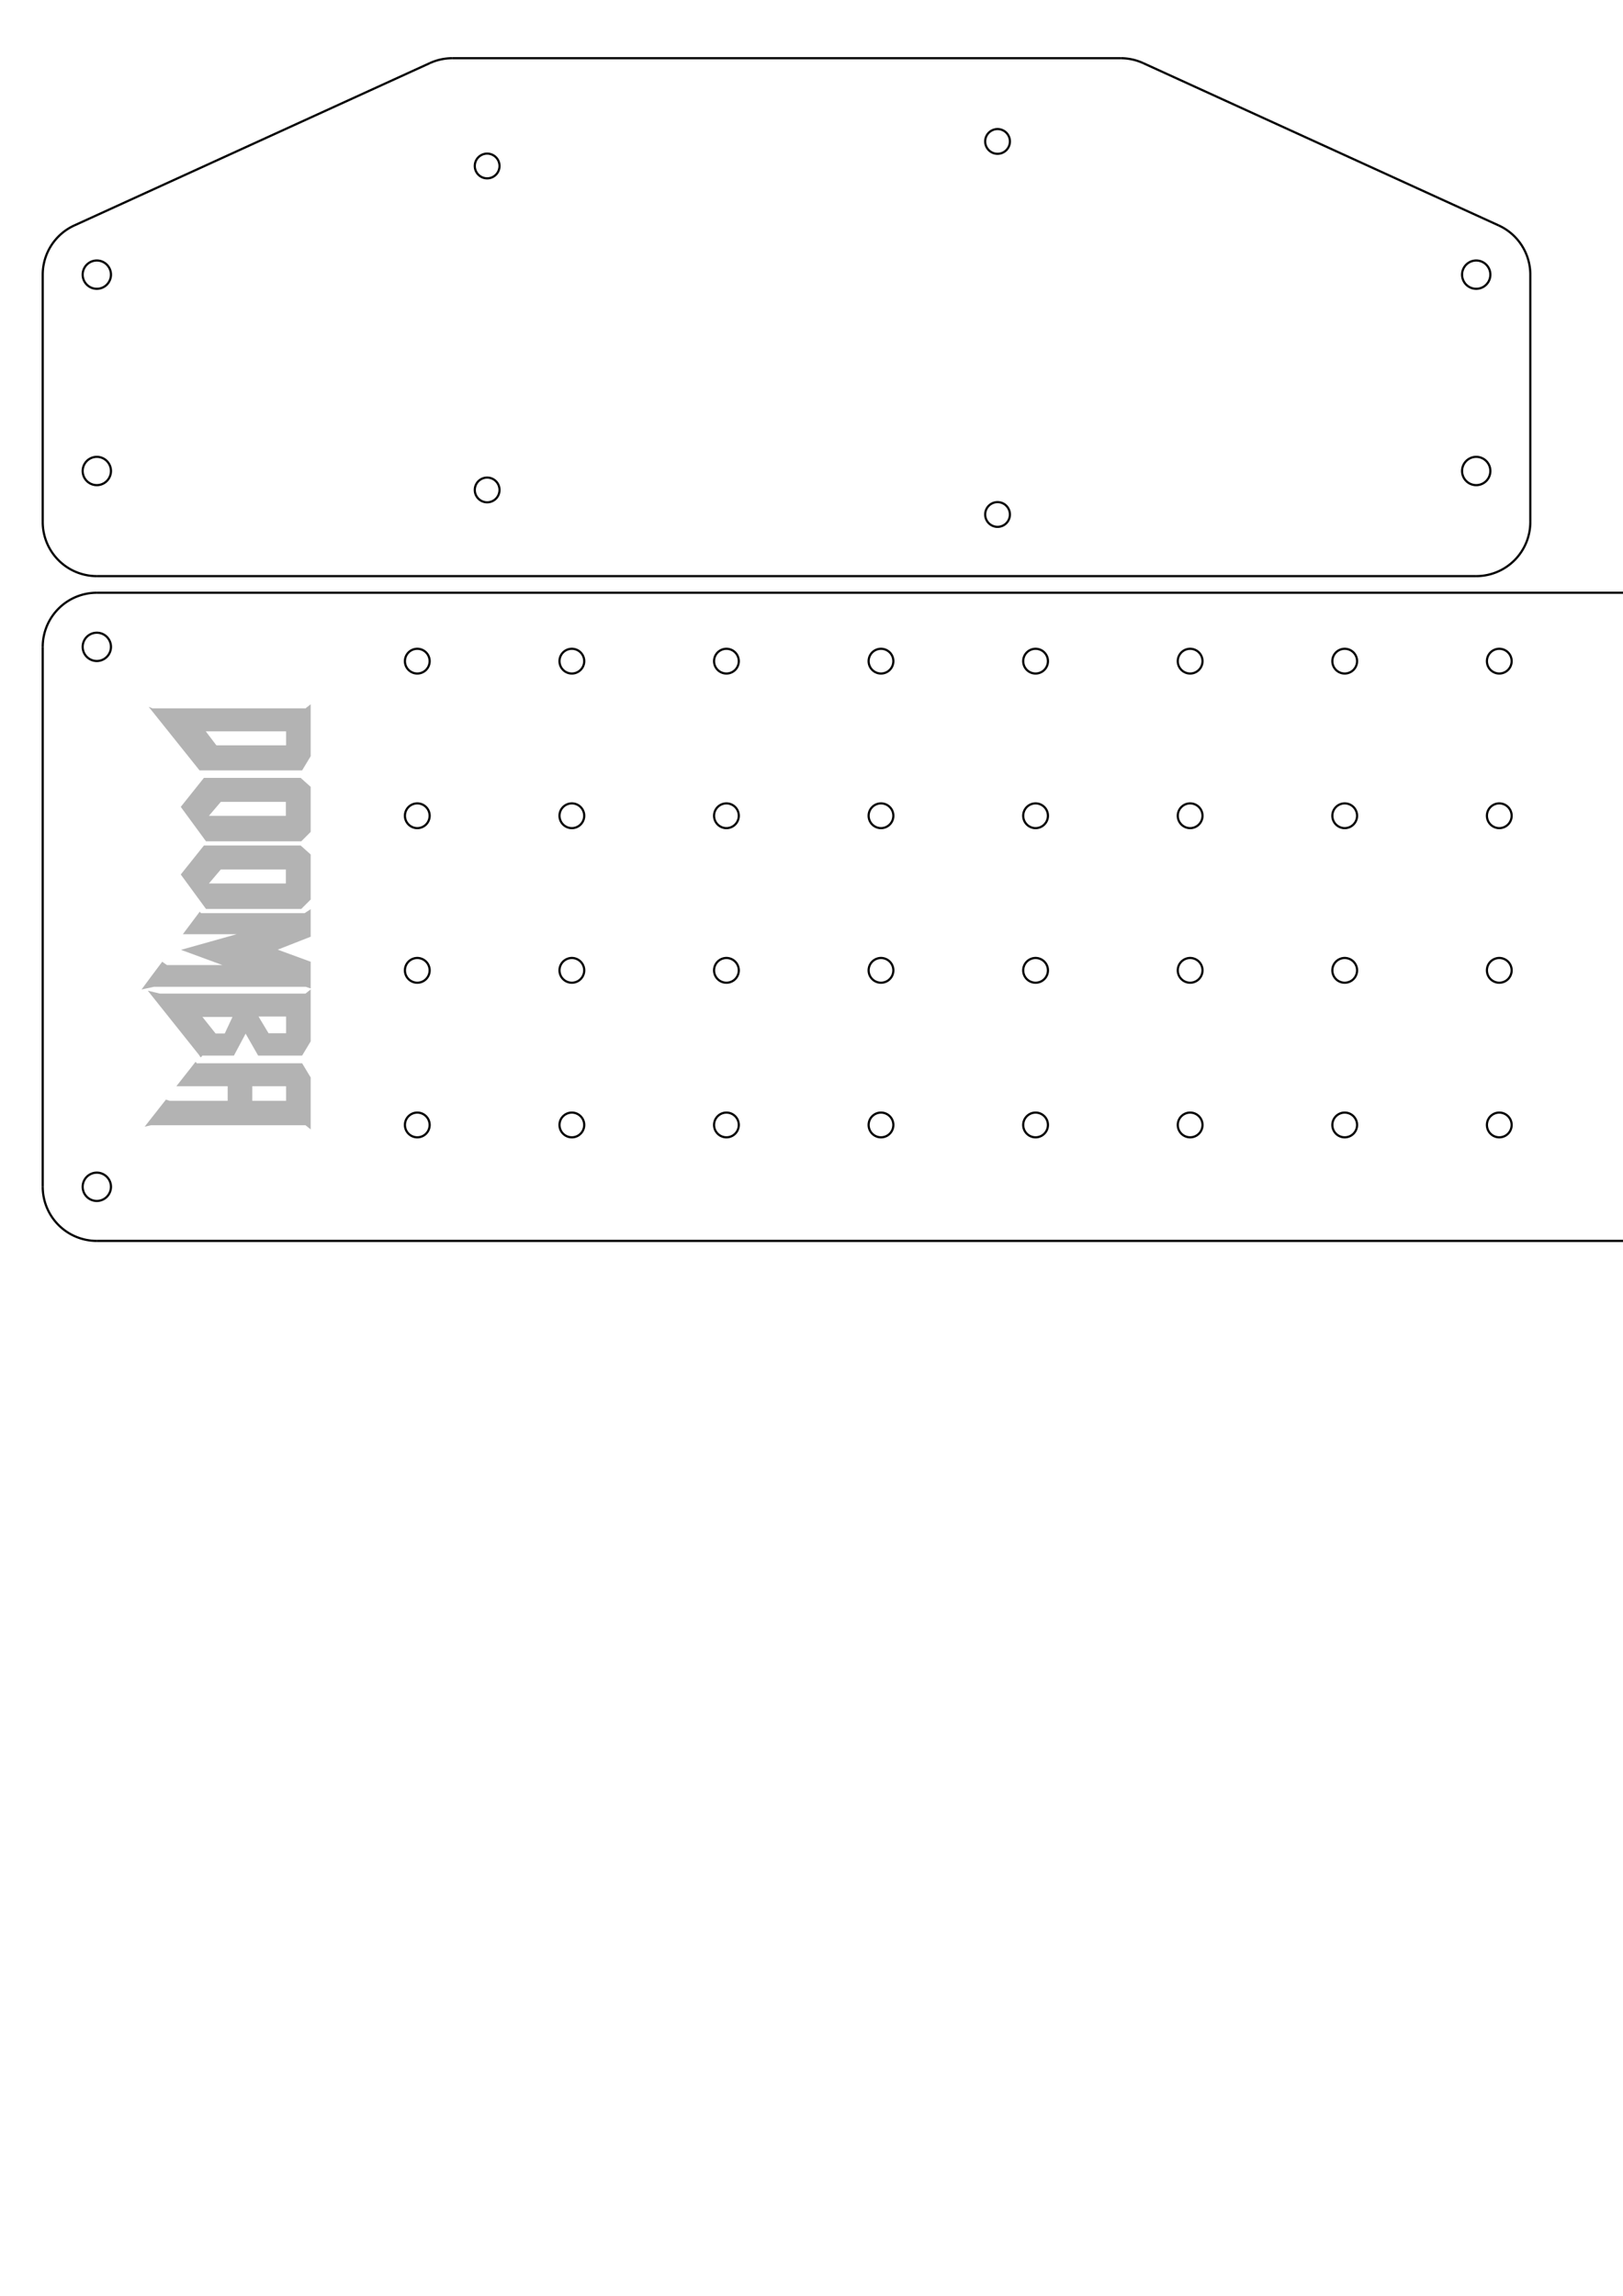 <?xml version="1.0" encoding="UTF-8" standalone="no"?>
<svg
   xmlns:dc="http://purl.org/dc/elements/1.1/"
   xmlns:cc="http://creativecommons.org/ns#"
   xmlns:rdf="http://www.w3.org/1999/02/22-rdf-syntax-ns#"
   xmlns:svg="http://www.w3.org/2000/svg"
   xmlns="http://www.w3.org/2000/svg"
   xmlns:sodipodi="http://sodipodi.sourceforge.net/DTD/sodipodi-0.dtd"
   xmlns:inkscape="http://www.inkscape.org/namespaces/inkscape"
   width="744.094"
   height="1052.362"
   id="svg3779"
   version="1.1"
   inkscape:version="0.48.4 r9939"
   sodipodi:docname="mounting_plates_withlogo.svg">
  <sodipodi:namedview
     pagecolor="#ffffff"
     bordercolor="#666666"
     borderopacity="1"
     objecttolerance="10"
     gridtolerance="10"
     guidetolerance="10"
     inkscape:pageopacity="0"
     inkscape:pageshadow="2"
     inkscape:window-width="1920"
     inkscape:window-height="1137"
     id="namedview3937"
     showgrid="false"
     inkscape:zoom="0.89702957"
     inkscape:cx="321.7113"
     inkscape:cy="600.11233"
     inkscape:window-x="1912"
     inkscape:window-y="-8"
     inkscape:window-maximized="1"
     inkscape:current-layer="g3799" />
  <desc
     id="desc3781">S:\mech\doomba\create\mounting_plates.dxf - scale = 1.000000</desc>
  <defs
     id="defs3783">
    <marker
       refY="0.0"
       refX="0.0"
       style="overflow:visible"
       id="DistanceX"
       orient="auto">
      <path
         style="stroke:#000000; stroke-width:0.5"
         d="M 3,-3 L -3,3 M 0,-5 L  0,5"
         id="path3786" />
    </marker>
    <pattern
       height="8"
       width="8"
       patternUnits="userSpaceOnUse"
       y="0"
       x="0"
       id="Hatch">
      <path
         linecap="square"
         stroke="#000000"
         stroke-width="0.25"
         d="M8 4 l-4,4"
         id="path3789" />
      <path
         linecap="square"
         stroke="#000000"
         stroke-width="0.25"
         d="M6 2 l-4,4"
         id="path3791" />
      <path
         linecap="square"
         stroke="#000000"
         stroke-width="0.25"
         d="M4 0 l-4,4"
         id="path3793" />
    </pattern>
    <symbol
       id="$MODEL_SPACE" />
    <symbol
       id="$PAPER_SPACE" />
  </defs>
  <g
     inkscape:label="0"
     inkscape:groupmode="layer"
     id="g3797" />
  <g
     inkscape:label="2D_DRAWINGS"
     inkscape:groupmode="layer"
     id="g3799">
    <path
       style="fill:none;stroke:#000000;stroke-opacity:1"
       d="m 44.389,271.704 a 24.803,24.803 0 0 0 -24.803,24.803"
       id="path3809"
       inkscape:connector-curvature="0" />
    <path
       style="fill:none;stroke:#000000;stroke-opacity:1"
       d="m 19.586,296.508 0,247.5"
       id="path3811"
       inkscape:connector-curvature="0" />
    <path
       style="fill:none;stroke:#000000;stroke-opacity:1"
       d="m 19.586,544.008 a 24.803,24.803 0 0 0 24.803,24.803"
       id="path3813"
       inkscape:connector-curvature="0" />
    <path
       style="fill:none;stroke:#000000;stroke-opacity:1"
       d="m 44.389,568.811 789.909,0"
       id="path3815"
       inkscape:connector-curvature="0" />
    <path
       style="fill:none;stroke:#000000;stroke-opacity:1"
       d="m 834.298,568.811 a 24.803,24.803 0 0 0 24.803,-24.803"
       id="path3817"
       inkscape:connector-curvature="0" />
    <path
       style="fill:none;stroke:#000000;stroke-opacity:1"
       d="m 859.101,544.008 0,-247.5"
       id="path3819"
       inkscape:connector-curvature="0" />
    <path
       style="fill:none;stroke:#000000;stroke-opacity:1"
       d="M 859.101,296.508 A 24.803,24.803 0 0 0 834.298,271.704"
       id="path3821"
       inkscape:connector-curvature="0" />
    <path
       style="fill:none;stroke:#000000;stroke-opacity:1"
       d="m 834.298,271.704 -789.909,0"
       id="path3823"
       inkscape:connector-curvature="0" />
    <path
       style="fill:none;stroke:#000000;stroke-opacity:1"
       d="m 693.044,515.661 a 5.669,5.669 0 1 0 -11.339,0 5.669,5.669 0 0 0 11.339,0 z"
       id="path3825"
       inkscape:connector-curvature="0" />
    <path
       style="fill:none;stroke:#000000;stroke-opacity:1"
       d="m 693.044,444.795 a 5.669,5.669 0 1 0 -11.339,0 5.669,5.669 0 0 0 11.339,0 z"
       id="path3827"
       inkscape:connector-curvature="0" />
    <path
       style="fill:none;stroke:#000000;stroke-opacity:1"
       d="m 693.044,373.929 a 5.669,5.669 0 1 0 -11.339,0 5.669,5.669 0 0 0 11.339,0 z"
       id="path3829"
       inkscape:connector-curvature="0" />
    <path
       style="fill:none;stroke:#000000;stroke-opacity:1"
       d="m 693.044,303.063 a 5.669,5.669 0 1 0 -11.339,0 5.669,5.669 0 0 0 11.339,0 z"
       id="path3831"
       inkscape:connector-curvature="0" />
    <path
       style="fill:none;stroke:#000000;stroke-opacity:1"
       d="m 196.981,515.661 a 5.669,5.669 0 1 0 -11.339,0 5.669,5.669 0 0 0 11.339,0 z"
       id="path3833"
       inkscape:connector-curvature="0" />
    <path
       style="fill:none;stroke:#000000;stroke-opacity:1"
       d="m 196.981,444.795 a 5.669,5.669 0 1 0 -11.339,0 5.669,5.669 0 0 0 11.339,0 z"
       id="path3835"
       inkscape:connector-curvature="0" />
    <path
       style="fill:none;stroke:#000000;stroke-opacity:1"
       d="m 196.981,373.929 a 5.669,5.669 0 1 0 -11.339,0 5.669,5.669 0 0 0 11.339,0 z"
       id="path3837"
       inkscape:connector-curvature="0" />
    <path
       style="fill:none;stroke:#000000;stroke-opacity:1"
       d="m 196.981,303.063 a 5.669,5.669 0 1 0 -11.339,0 5.669,5.669 0 0 0 11.339,0 z"
       id="path3839"
       inkscape:connector-curvature="0" />
    <path
       style="fill:none;stroke:#000000;stroke-opacity:1"
       d="m 622.178,303.063 a 5.669,5.669 0 1 0 -11.339,0 5.669,5.669 0 0 0 11.339,0 z"
       id="path3841"
       inkscape:connector-curvature="0" />
    <path
       style="fill:none;stroke:#000000;stroke-opacity:1"
       d="m 551.312,303.063 a 5.669,5.669 0 1 0 -11.339,0 5.669,5.669 0 1 0 11.339,0 z"
       id="path3843"
       inkscape:connector-curvature="0" />
    <path
       style="fill:none;stroke:#000000;stroke-opacity:1"
       d="m 480.446,303.063 a 5.669,5.669 0 1 0 -11.339,0 5.669,5.669 0 0 0 11.339,0 z"
       id="path3845"
       inkscape:connector-curvature="0" />
    <path
       style="fill:none;stroke:#000000;stroke-opacity:1"
       d="m 409.58,303.063 a 5.669,5.669 0 1 0 -11.339,0 5.669,5.669 0 0 0 11.339,0 z"
       id="path3847"
       inkscape:connector-curvature="0" />
    <path
       style="fill:none;stroke:#000000;stroke-opacity:1"
       d="m 338.714,303.063 a 5.669,5.669 0 1 0 -11.339,0 5.669,5.669 0 0 0 11.339,0 z"
       id="path3849"
       inkscape:connector-curvature="0" />
    <path
       style="fill:none;stroke:#000000;stroke-opacity:1"
       d="m 267.847,303.063 a 5.669,5.669 0 1 0 -11.339,0 5.669,5.669 0 1 0 11.339,0 z"
       id="path3851"
       inkscape:connector-curvature="0" />
    <path
       style="fill:none;stroke:#000000;stroke-opacity:1"
       d="m 622.178,373.929 a 5.669,5.669 0 1 0 -11.339,0 5.669,5.669 0 0 0 11.339,0 z"
       id="path3853"
       inkscape:connector-curvature="0" />
    <path
       style="fill:none;stroke:#000000;stroke-opacity:1"
       d="m 551.312,373.929 a 5.669,5.669 0 1 0 -11.339,0 5.669,5.669 0 1 0 11.339,0 z"
       id="path3855"
       inkscape:connector-curvature="0" />
    <path
       style="fill:none;stroke:#000000;stroke-opacity:1"
       d="m 480.446,373.929 a 5.669,5.669 0 1 0 -11.339,0 5.669,5.669 0 0 0 11.339,0 z"
       id="path3857"
       inkscape:connector-curvature="0" />
    <path
       style="fill:none;stroke:#000000;stroke-opacity:1"
       d="m 409.58,373.929 a 5.669,5.669 0 1 0 -11.339,0 5.669,5.669 0 0 0 11.339,0 z"
       id="path3859"
       inkscape:connector-curvature="0" />
    <path
       style="fill:none;stroke:#000000;stroke-opacity:1"
       d="m 338.714,373.929 a 5.669,5.669 0 1 0 -11.339,0 5.669,5.669 0 0 0 11.339,0 z"
       id="path3861"
       inkscape:connector-curvature="0" />
    <path
       style="fill:none;stroke:#000000;stroke-opacity:1"
       d="m 267.847,373.929 a 5.669,5.669 0 1 0 -11.339,0 5.669,5.669 0 1 0 11.339,0 z"
       id="path3863"
       inkscape:connector-curvature="0" />
    <path
       style="fill:none;stroke:#000000;stroke-opacity:1"
       d="m 622.178,444.795 a 5.669,5.669 0 1 0 -11.339,0 5.669,5.669 0 0 0 11.339,0 z"
       id="path3865"
       inkscape:connector-curvature="0" />
    <path
       style="fill:none;stroke:#000000;stroke-opacity:1"
       d="m 551.312,444.795 a 5.669,5.669 0 1 0 -11.339,0 5.669,5.669 0 1 0 11.339,0 z"
       id="path3867"
       inkscape:connector-curvature="0" />
    <path
       style="fill:none;stroke:#000000;stroke-opacity:1"
       d="m 480.446,444.795 a 5.669,5.669 0 1 0 -11.339,0 5.669,5.669 0 0 0 11.339,0 z"
       id="path3869"
       inkscape:connector-curvature="0" />
    <path
       style="fill:none;stroke:#000000;stroke-opacity:1"
       d="m 409.58,444.795 a 5.669,5.669 0 1 0 -11.339,0 5.669,5.669 0 0 0 11.339,0 z"
       id="path3871"
       inkscape:connector-curvature="0" />
    <path
       style="fill:none;stroke:#000000;stroke-opacity:1"
       d="m 338.714,444.795 a 5.669,5.669 0 1 0 -11.339,0 5.669,5.669 0 0 0 11.339,0 z"
       id="path3873"
       inkscape:connector-curvature="0" />
    <path
       style="fill:none;stroke:#000000;stroke-opacity:1"
       d="m 267.847,444.795 a 5.669,5.669 0 1 0 -11.339,0 5.669,5.669 0 1 0 11.339,0 z"
       id="path3875"
       inkscape:connector-curvature="0" />
    <path
       style="fill:none;stroke:#000000;stroke-opacity:1"
       d="m 622.178,515.661 a 5.669,5.669 0 1 0 -11.339,0 5.669,5.669 0 0 0 11.339,0 z"
       id="path3877"
       inkscape:connector-curvature="0" />
    <path
       style="fill:none;stroke:#000000;stroke-opacity:1"
       d="m 551.312,515.661 a 5.669,5.669 0 1 0 -11.339,0 5.669,5.669 0 1 0 11.339,0 z"
       id="path3879"
       inkscape:connector-curvature="0" />
    <path
       style="fill:none;stroke:#000000;stroke-opacity:1"
       d="m 480.446,515.661 a 5.669,5.669 0 1 0 -11.339,0 5.669,5.669 0 0 0 11.339,0 z"
       id="path3881"
       inkscape:connector-curvature="0" />
    <path
       style="fill:none;stroke:#000000;stroke-opacity:1"
       d="m 409.58,515.661 a 5.669,5.669 0 1 0 -11.339,0 5.669,5.669 0 0 0 11.339,0 z"
       id="path3883"
       inkscape:connector-curvature="0" />
    <path
       style="fill:none;stroke:#000000;stroke-opacity:1"
       d="m 338.714,515.661 a 5.669,5.669 0 1 0 -11.339,0 5.669,5.669 0 0 0 11.339,0 z"
       id="path3885"
       inkscape:connector-curvature="0" />
    <path
       style="fill:none;stroke:#000000;stroke-opacity:1"
       d="m 267.847,515.661 a 5.669,5.669 0 1 0 -11.339,0 5.669,5.669 0 1 0 11.339,0 z"
       id="path3887"
       inkscape:connector-curvature="0" />
    <path
       style="fill:none;stroke:#000000;stroke-opacity:1"
       d="m 840.782,544.008 a 6.484,6.484 0 1 0 -12.969,0 6.484,6.484 0 1 0 12.969,0 z"
       id="path3889"
       inkscape:connector-curvature="0" />
    <path
       style="fill:none;stroke:#000000;stroke-opacity:1"
       d="m 840.782,296.508 a 6.484,6.484 0 1 0 -12.969,0 6.484,6.484 0 1 0 12.969,0 z"
       id="path3891"
       inkscape:connector-curvature="0" />
    <path
       style="fill:none;stroke:#000000;stroke-opacity:1"
       d="m 50.873,296.508 a 6.484,6.484 0 1 0 -12.969,0 6.484,6.484 0 1 0 12.969,0 z"
       id="path3893"
       inkscape:connector-curvature="0" />
    <path
       style="fill:none;stroke:#000000;stroke-opacity:1"
       d="m 50.873,544.008 a 6.484,6.484 0 1 0 -12.969,0 6.484,6.484 0 1 0 12.969,0 z"
       id="path3895"
       inkscape:connector-curvature="0" />
    <path
       style="fill:none;stroke:#000000;stroke-opacity:1"
       d="m 513.798,26.685 -306.41,0"
       id="path3897"
       inkscape:connector-curvature="0" />
    <path
       style="fill:none;stroke:#000000;stroke-opacity:1"
       d="m 207.389,26.685 a 24.803,24.803 0 0 0 -10.3,2.24"
       id="path3899"
       inkscape:connector-curvature="0" />
    <path
       style="fill:none;stroke:#000000;stroke-opacity:1"
       d="M 197.089,28.925 34.089,103.334"
       id="path3901"
       inkscape:connector-curvature="0" />
    <path
       style="fill:none;stroke:#000000;stroke-opacity:1"
       d="M 34.089,103.334 A 24.803,24.803 0 0 0 19.586,125.897"
       id="path3903"
       inkscape:connector-curvature="0" />
    <path
       style="fill:none;stroke:#000000;stroke-opacity:1"
       d="m 19.586,125.897 0,113.386"
       id="path3905"
       inkscape:connector-curvature="0" />
    <path
       style="fill:none;stroke:#000000;stroke-opacity:1"
       d="m 19.586,239.283 a 24.803,24.803 0 0 0 24.803,24.803"
       id="path3907"
       inkscape:connector-curvature="0" />
    <path
       style="fill:none;stroke:#000000;stroke-opacity:1"
       d="m 44.389,264.086 632.409,0"
       id="path3909"
       inkscape:connector-curvature="0" />
    <path
       style="fill:none;stroke:#000000;stroke-opacity:1"
       d="m 676.798,264.086 a 24.803,24.803 0 0 0 24.803,-24.803"
       id="path3911"
       inkscape:connector-curvature="0" />
    <path
       style="fill:none;stroke:#000000;stroke-opacity:1"
       d="m 701.601,239.283 0,-113.386"
       id="path3913"
       inkscape:connector-curvature="0" />
    <path
       style="fill:none;stroke:#000000;stroke-opacity:1"
       d="m 701.601,125.897 a 24.803,24.803 0 0 0 -14.503,-22.563"
       id="path3915"
       inkscape:connector-curvature="0" />
    <path
       style="fill:none;stroke:#000000;stroke-opacity:1"
       d="M 687.098,103.334 524.098,28.925"
       id="path3917"
       inkscape:connector-curvature="0" />
    <path
       style="fill:none;stroke:#000000;stroke-opacity:1"
       d="M 524.098,28.925 A 24.803,24.803 0 0 0 513.798,26.685"
       id="path3919"
       inkscape:connector-curvature="0" />
    <path
       style="fill:none;stroke:#000000;stroke-opacity:1"
       d="m 683.282,215.897 a 6.484,6.484 0 1 0 -12.969,0 6.484,6.484 0 1 0 12.969,0 z"
       id="path3921"
       inkscape:connector-curvature="0" />
    <path
       style="fill:none;stroke:#000000;stroke-opacity:1"
       d="m 683.282,125.897 a 6.484,6.484 0 1 0 -12.969,0 6.484,6.484 0 1 0 12.969,0 z"
       id="path3923"
       inkscape:connector-curvature="0" />
    <path
       style="fill:none;stroke:#000000;stroke-opacity:1"
       d="m 50.873,125.897 a 6.484,6.484 0 1 0 -12.969,0 6.484,6.484 0 1 0 12.969,0 z"
       id="path3925"
       inkscape:connector-curvature="0" />
    <path
       style="fill:none;stroke:#000000;stroke-opacity:1"
       d="m 50.873,215.897 a 6.484,6.484 0 1 0 -12.969,0 6.484,6.484 0 1 0 12.969,0 z"
       id="path3927"
       inkscape:connector-curvature="0" />
    <path
       style="fill:none;stroke:#000000;stroke-opacity:1"
       d="m 463.013,64.832 a 5.669,5.669 0 1 0 -11.339,0 5.669,5.669 0 0 0 11.339,0 z"
       id="path3929"
       inkscape:connector-curvature="0" />
    <path
       style="fill:none;stroke:#000000;stroke-opacity:1"
       d="m 463.013,235.832 a 5.669,5.669 0 1 0 -11.339,0 5.669,5.669 0 0 0 11.339,0 z"
       id="path3931"
       inkscape:connector-curvature="0" />
    <path
       style="fill:none;stroke:#000000;stroke-opacity:1"
       d="m 229.013,224.582 a 5.669,5.669 0 1 0 -11.339,0 5.669,5.669 0 0 0 11.339,0 z"
       id="path3933"
       inkscape:connector-curvature="0" />
    <path
       style="fill:none;stroke:#000000;stroke-opacity:1"
       d="m 229.013,76.082 a 5.669,5.669 0 1 0 -11.339,0 5.669,5.669 0 0 0 11.339,0 z"
       id="path3935"
       inkscape:connector-curvature="0" />
    <g
       transform="matrix(0,1,-1,0,0,0)"
       style="font-size:95.615px;font-style:normal;font-variant:normal;font-weight:normal;font-stretch:normal;line-height:125%;letter-spacing:0px;word-spacing:0px;fill:#b3b3b3;fill-opacity:1;stroke:none;font-family:AmazDooMLeft;-inkscape-font-specification:AmazDooMLeft"
       id="text2985">
      <path
         d="m 346.626,-142.437 6.501,3.919 0,47.043 -29.162,23.332 0.765,-1.818 0,-70.086 -1.911,-2.39 z m -11.38,11.281 0,36.813 6.408,-4.876 0,-31.937 z"
         style=""
         id="path4605" />
      <path
         d="m 381.332,-142.437 4.304,4.301 0,43.696 -15.777,11.57 -13.291,-10.613 0,-44.364 4.111,-4.59 z m -13.767,11.377 0,29.833 6.405,5.451 0,-35.284 z"
         style=""
         id="path4607" />
      <path
         d="m 412.332,-142.437 4.304,4.301 0,43.696 -15.777,11.57 -13.291,-10.613 0,-44.364 4.111,-4.59 z m -13.767,11.377 0,29.833 6.405,5.451 0,-35.284 z"
         style=""
         id="path4609" />
      <path
         d="m 418.568,-139.665 -1.815,-2.772 12.62,0 5.929,15.106 5.544,-15.106 12.238,0 -0.764,2.293 0,69.514 1.243,5.737 -6.215,-4.59 -6.501,-4.876 1.529,-2.2 0,-25.433 -6.98,19.025 -7.169,-25.529 0,24.671 -10.327,-7.747 0.668,-0.572 z"
         style="font-style:normal;font-variant:normal;font-weight:normal;font-stretch:normal;fill:#b3b3b3;font-family:AmazDooMRight;-inkscape-font-specification:AmazDooMRight"
         id="path4611" />
      <path
         d="m 466.163,-106.581 0,13.767 7.555,-6.023 0,-4.208 z m -0.193,-11.952 7.651,-4.59 0,-8.033 -7.651,0 z m 17.881,25.719 0.861,0.767 -0.861,0.668 0,-0.096 -29.737,23.714 1.339,-5.547 0,-66.739 -1.911,-2.39 23.808,0 6.501,3.919 0,20.175 -10.041,5.737 10.041,5.354 z"
         style=""
         id="path4613" />
      <path
         d="m 497.904,-131.156 0,15.491 6.694,0 0,-15.491 z m -10.516,-7.362 6.501,-3.919 23.808,0 -1.911,2.39 0,70.851 0.668,2.868 -2.579,-2.008 -9.848,-7.744 0.572,-1.722 0,-26.583 -6.694,0 0,23.522 -11.184,-8.795 0.668,-0.575 z"
         style="font-style:normal;font-variant:normal;font-weight:normal;font-stretch:normal;fill:#b3b3b3;font-family:AmazDooMRight;-inkscape-font-specification:AmazDooMRight"
         id="path4615" />
    </g>
    <g
       transform="matrix(0,-1,1,0,0,0)"
       style="font-size:95.615px;font-style:normal;font-variant:normal;font-weight:normal;font-stretch:normal;line-height:125%;letter-spacing:0px;word-spacing:0px;fill:#b3b3b3;fill-opacity:1;stroke:none;font-family:AmazDooMLeft;-inkscape-font-specification:AmazDooMLeft"
       id="text2985-1">
      <path
         d="m -493.889,744.925 6.501,3.919 0,47.043 -29.162,23.332 0.764,-1.818 0,-70.086 -1.911,-2.39 z m -11.38,11.281 0,36.813 6.408,-4.876 0,-31.937 z"
         style=""
         id="path4592" />
      <path
         d="m -459.183,744.925 4.304,4.301 0,43.696 -15.777,11.57 -13.291,-10.613 0,-44.364 4.111,-4.59 z m -13.767,11.377 0,29.833 6.405,5.451 0,-35.284 z"
         style=""
         id="path4594" />
      <path
         d="m -428.183,744.925 4.304,4.301 0,43.696 -15.777,11.57 -13.291,-10.613 0,-44.364 4.111,-4.59 z m -13.767,11.377 0,29.833 6.405,5.451 0,-35.284 z"
         style=""
         id="path4596" />
      <path
         d="m -421.947,747.698 -1.815,-2.772 12.62,0 5.929,15.106 5.544,-15.106 12.238,0 -0.764,2.294 0,69.514 1.243,5.737 -6.215,-4.59 -6.501,-4.876 1.529,-2.2 0,-25.433 -6.98,19.025 -7.169,-25.529 0,24.671 -10.327,-7.747 0.668,-0.572 z"
         style="font-style:normal;font-variant:normal;font-weight:normal;font-stretch:normal;fill:#b3b3b3;font-family:AmazDooMRight;-inkscape-font-specification:AmazDooMRight"
         id="path4598" />
      <path
         d="m -374.352,780.781 0,13.767 7.555,-6.023 0,-4.208 z m -0.193,-11.952 7.651,-4.59 0,-8.033 -7.651,0 z m 17.881,25.719 0.861,0.767 -0.861,0.668 0,-0.096 -29.737,23.714 1.339,-5.547 0,-66.739 -1.911,-2.39 23.808,0 6.501,3.919 0,20.175 -10.041,5.737 10.041,5.354 z"
         style=""
         id="path4600" />
      <path
         d="m -342.611,756.206 0,15.491 6.694,0 0,-15.491 z m -10.516,-7.362 6.501,-3.919 23.808,0 -1.911,2.39 0,70.851 0.668,2.868 -2.579,-2.008 -9.848,-7.744 0.572,-1.722 0,-26.583 -6.694,0 0,23.522 -11.184,-8.795 0.668,-0.575 z"
         style="font-style:normal;font-variant:normal;font-weight:normal;font-stretch:normal;fill:#b3b3b3;font-family:AmazDooMRight;-inkscape-font-specification:AmazDooMRight"
         id="path4602" />
    </g>
  </g>
</svg>

